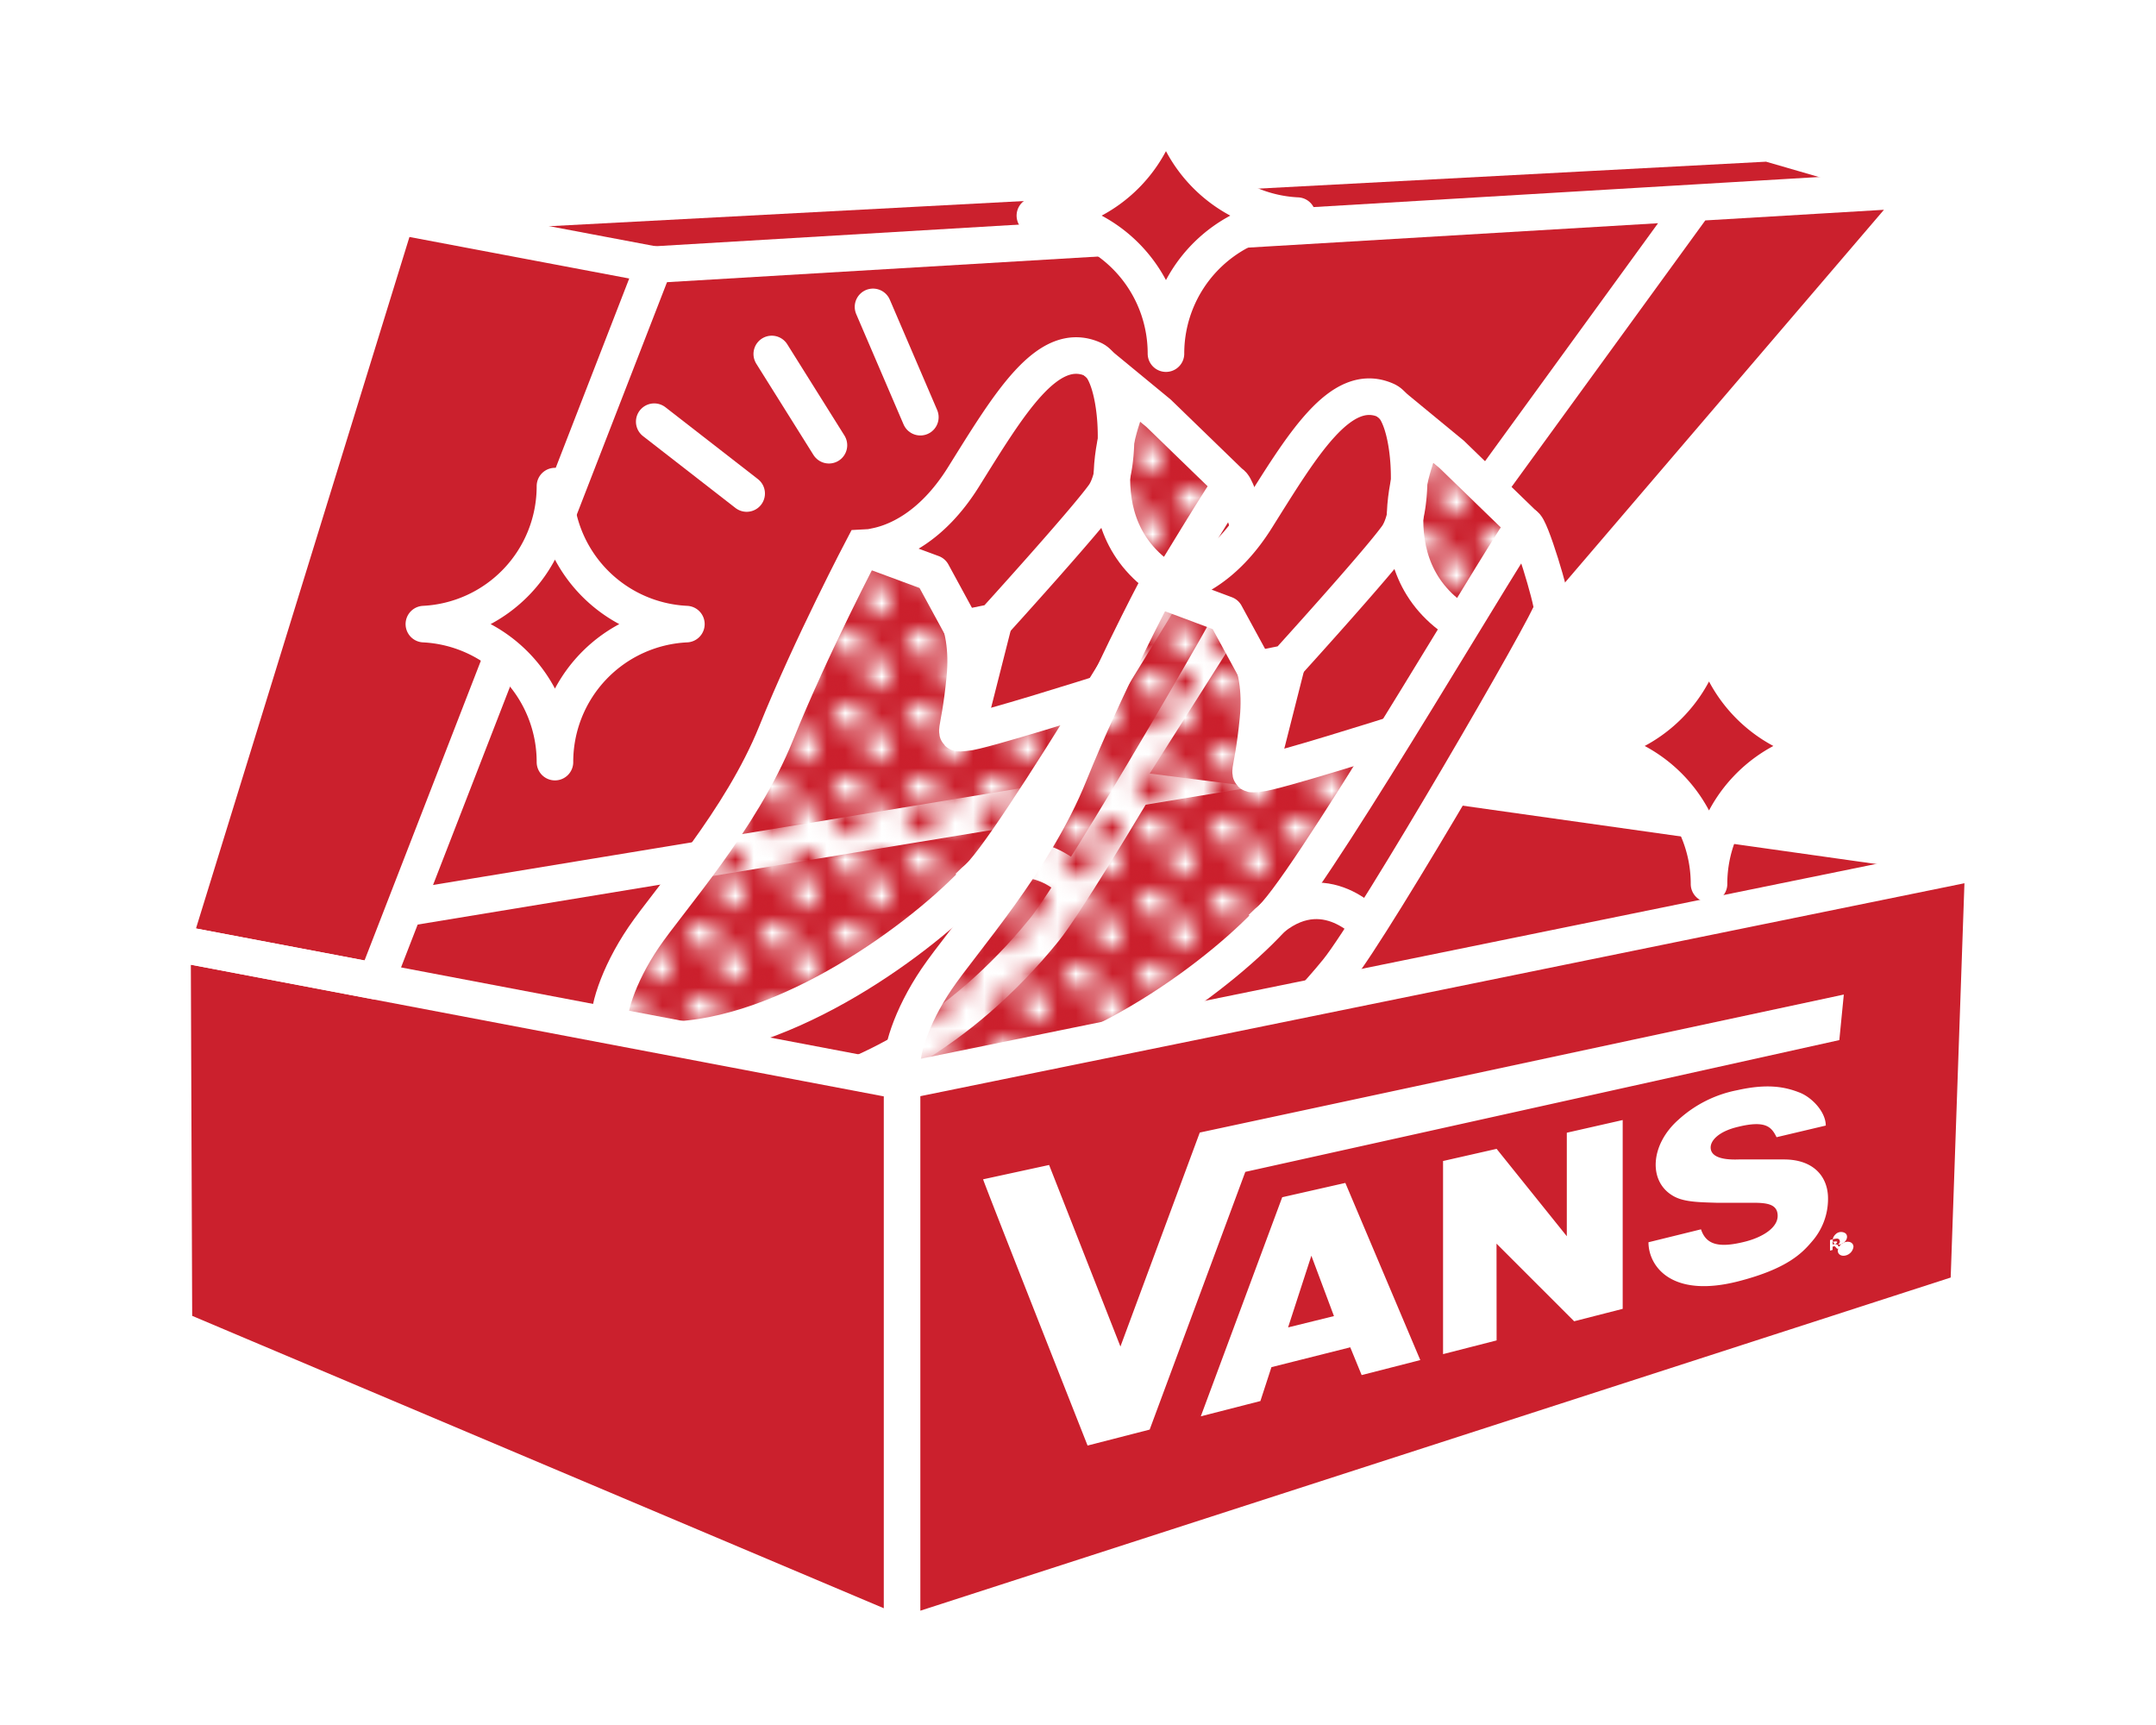 <svg id="Layer_1" data-name="Layer 1" xmlns="http://www.w3.org/2000/svg" xmlns:xlink="http://www.w3.org/1999/xlink" viewBox="0 0 250 200"><defs><style>.cls-1,.cls-11,.cls-7{fill:none;}.cls-12,.cls-2,.cls-4{fill:#cb202d;}.cls-3,.cls-8{fill:#fff;}.cls-11,.cls-12,.cls-4,.cls-7,.cls-8{stroke:#fff;stroke-width:4.24px;}.cls-11,.cls-12,.cls-4{stroke-linejoin:round;}.cls-5{fill:url(#New_Pattern_2);}.cls-6{fill:url(#New_Pattern_2-3);}.cls-7,.cls-8{stroke-miterlimit:10;}.cls-9{fill:url(#New_Pattern_2-5);}.cls-10{fill:url(#New_Pattern_2-7);}.cls-12{stroke-linecap:round;}</style><pattern id="New_Pattern_2" data-name="New Pattern 2" width="3.08" height="3.08" patternTransform="matrix(-2.12, 0, 0, 2.12, -329.17, -342.38)" patternUnits="userSpaceOnUse" viewBox="0 0 3.08 3.08"><rect class="cls-1" width="3.08" height="3.08"/><rect class="cls-2" width="1.54" height="1.54"/><rect class="cls-3" x="1.54" width="1.54" height="1.54"/><rect class="cls-3" y="1.54" width="1.54" height="1.54"/><rect class="cls-2" x="1.54" y="1.54" width="1.54" height="1.54"/></pattern><pattern id="New_Pattern_2-3" data-name="New Pattern 2" width="3.08" height="3.08" patternTransform="matrix(-2.12, 0, 0, 2.12, -331.67, -341.92)" patternUnits="userSpaceOnUse" viewBox="0 0 3.08 3.08"><rect class="cls-1" width="3.08" height="3.08"/><rect class="cls-2" width="1.54" height="1.54"/><rect class="cls-3" x="1.54" width="1.54" height="1.54"/><rect class="cls-3" y="1.54" width="1.54" height="1.54"/><rect class="cls-2" x="1.54" y="1.54" width="1.54" height="1.54"/></pattern><pattern id="New_Pattern_2-5" data-name="New Pattern 2" width="3.08" height="3.08" patternTransform="matrix(-2.12, 0, 0, 2.12, -327.87, -337.61)" patternUnits="userSpaceOnUse" viewBox="0 0 3.08 3.08"><rect class="cls-1" width="3.08" height="3.08"/><rect class="cls-2" width="1.54" height="1.54"/><rect class="cls-3" x="1.54" width="1.54" height="1.54"/><rect class="cls-3" y="1.54" width="1.54" height="1.54"/><rect class="cls-2" x="1.54" y="1.54" width="1.54" height="1.54"/></pattern><pattern id="New_Pattern_2-7" data-name="New Pattern 2" width="3.08" height="3.08" patternTransform="matrix(-2.12, 0, 0, 2.12, -330.36, -337.15)" patternUnits="userSpaceOnUse" viewBox="0 0 3.08 3.08"><rect class="cls-1" width="3.08" height="3.08"/><rect class="cls-2" width="1.54" height="1.54"/><rect class="cls-3" x="1.54" width="1.54" height="1.54"/><rect class="cls-3" y="1.54" width="1.54" height="1.54"/><rect class="cls-2" x="1.54" y="1.54" width="1.54" height="1.54"/></pattern></defs><title>Skate- deco</title><polygon class="cls-2" points="29.12 122.57 46.01 25.04 205.03 16.61 223.31 21.91 134.66 107.56 29.12 122.57"/><polygon class="cls-4" points="20.17 109.7 20.17 153.97 104.6 189.66 228.26 149.68 230 99.79 149.41 88.42 20.17 109.7"/><polyline class="cls-4" points="75.86 30.68 223.31 21.91 164.56 90.56 149.41 88.42 196.61 23.5"/><polygon class="cls-2" points="126.75 41.66 134.34 47.91 142.82 56.13 123.01 87.92 99.32 84.92 126.75 41.66"/><path class="cls-5" d="M70.74,119.19c-.49-1.57.89-6.09,3.89-10.51S85.94,95.08,90,85s10.07-21.51,10.07-21.51c2.65-.18,6.54,1.23,8,3s4.5,5.12,3.8,12.19-1.56,6.35.1,6.27,16-4.63,16-4.63l-5,7.63-9.07,13.25-6.62,5.57-14.46,8.64-13.14,5H72.86Z"/><path class="cls-6" d="M131.84,48.37c-2.65,9.71.53,15.53,2.95,17.34l5.53-9.13Z"/><path class="cls-4" d="M142.82,56.13c.62,0,3.18,8.61,3.18,9.73s-20.65,36.69-24.91,41.94c-19.86,24.47-45,21.2-46.64,19.87s-3.71-8.48-3.71-8.48.54,1.8,8,1.33c13.87-.89,29.42-12.72,35.25-19.35S142.2,56.13,142.82,56.13Z"/><path class="cls-7" d="M70.74,119.19c-.49-1.57.89-6.09,3.89-10.51S85.94,95.08,90,85s10.07-21.51,10.07-21.51c2.65-.18,6.54,1.23,8,3s4.5,5.12,3.8,12.19-1.56,6.35.1,6.27,16-4.63,16-4.63"/><path class="cls-4" d="M126.75,41.66c3,1.34,3.54,12.61,1.24,15.79s-12.73,14.66-12.73,14.66l-3.67.75-3.48-6.4L101.46,64a.34.34,0,0,1,0-.65c2.18-.41,6.47-2,10.23-8C117,46.85,121.45,39.3,126.75,41.66Z"/><polyline class="cls-7" points="142.82 56.13 134.34 47.91 126.75 41.66"/><line class="cls-8" x1="115.26" y1="72.11" x2="112.01" y2="84.92"/><path class="cls-7" d="M124.81,102.63s-5.74-6.76-12.49.16"/><path class="cls-7" d="M130.72,46.85s-6.35,14,4.86,20.74"/><polygon class="cls-2" points="160.74 46.43 168.33 52.68 176.81 60.9 157 92.69 133.31 89.69 160.74 46.43"/><path class="cls-9" d="M104.73,124c-.49-1.57.89-6.09,3.89-10.51S119.93,99.85,124,89.74s10.07-21.51,10.07-21.51c2.65-.18,6.54,1.23,8,3s4.5,5.12,3.8,12.19-1.56,6.35.1,6.27,16-4.63,16-4.63l-5,7.63-9.07,13.25-6.62,5.57-14.46,8.64-13.14,5h-6.86Z"/><path class="cls-10" d="M165.83,53.14c-2.65,9.71.53,15.53,2.95,17.34l5.53-9.13Z"/><path class="cls-4" d="M176.81,60.9c.62,0,3.18,8.61,3.18,9.73s-20.65,36.69-24.91,41.94C135.22,137,110,133.77,108.44,132.44s-3.71-8.48-3.71-8.48.54,1.8,8,1.33c13.87-.89,29.42-12.72,35.25-19.35S176.19,60.9,176.81,60.9Z"/><path class="cls-7" d="M104.73,124c-.49-1.57.89-6.09,3.89-10.51S119.93,99.85,124,89.74s10.07-21.51,10.07-21.51c2.65-.18,6.54,1.23,8,3s4.5,5.12,3.8,12.19-1.56,6.35.1,6.27,16-4.63,16-4.63"/><path class="cls-4" d="M160.73,46.43c3,1.34,3.55,12.61,1.25,15.79s-12.73,14.66-12.73,14.66l-3.67.74-3.48-6.39-6.65-2.49a.34.34,0,0,1,0-.65c2.18-.41,6.47-2,10.23-8C151,51.62,155.44,44.07,160.73,46.43Z"/><polyline class="cls-7" points="176.81 60.9 168.33 52.68 160.74 46.43"/><line class="cls-8" x1="149.25" y1="76.88" x2="146" y2="89.69"/><path class="cls-7" d="M158.8,107.4s-5.74-6.76-12.49.16"/><path class="cls-7" d="M164.71,51.62s-6.35,14,4.86,20.74"/><polygon class="cls-2" points="228.26 149.68 104.73 190.97 20.17 153.97 20.17 109.7 104.6 125.36 230 99.79 228.26 149.68"/><polygon class="cls-4" points="20 109.29 46.01 25.04 75.86 30.68 43.61 113.76 20 109.29"/><polyline class="cls-11" points="46.01 25.04 205.03 16.61 223.31 21.91"/><path class="cls-3" d="M211.75,130.49,206,131.85c-.56-1.13-1.19-2-4.43-1.21-2.25.52-3.21,1.57-3.21,2.4s.8,1.48,3.27,1.39h5.24c3.43,0,5.1,2,5.1,4.52a7.49,7.49,0,0,1-1.87,5c-1.13,1.33-2.85,3.15-8.54,4.61-7.83,2-10.41-1.82-10.41-4.53l6.09-1.5c.6,1.81,2.1,2.18,5.07,1.44,2.05-.51,3.82-1.61,3.82-3s-1.28-1.52-2.93-1.52H199c-2-.06-3.66-.09-4.84-.71-3.08-1.62-2.86-6,.49-8.94a14.07,14.07,0,0,1,6.79-3.4c3.55-.8,5.57-.37,7.17.25,1.42.52,3.1,2.22,3.1,3.86M114,136.74c0,.2,12.11,30.86,12.11,30.86l7.2-1.85,11.09-29.88,68.88-15.28.52-5.28-74.68,16-9.2,24.81-8.27-21.05L114,136.73m59.53,7.46,9,9,5.63-1.44V129.86l-6.48,1.47v12l-8.14-10.13-6.21,1.41V157l6.21-1.59ZM214,144a1.18,1.18,0,0,0-.9,1c0,.44.42.69.92.56a1.2,1.2,0,0,0,.9-1c0-.43-.41-.68-.9-.56h0Zm-.15,0a.9.9,0,0,1-1.16.17c-.28-.25-.21-.72.15-1.06A.9.9,0,0,1,214,143c.27.24.22.68-.11,1v0Zm-.52-.1c0-.22-.2-.34-.46-.28l-.07,0-.6.15V145l.3-.08v-.38l.24-.06.29.31.35-.09-.32-.35a.52.52,0,0,0,.29-.45Zm-.3.08a.26.26,0,0,1-.2.23l-.33.08V144l.29-.07c.11,0,.22,0,.25.06V144Zm-73.79,20.23,6.91-1.77,1.28-3.93,9.14-2.3,1.32,3.22,6.8-1.74L156,137.15l-7.32,1.66Zm10.13-10.34,2.69-8.28,2.62,7-5.31,1.31Z"/><polyline class="cls-11" points="104.6 189.66 228.26 149.68 230 99.79 104.6 125.36 104.6 189.66 20.17 153.97 20 109.29 104.6 125.36"/><path class="cls-12" d="M79.59,72.36a16,16,0,0,0-15.24,16,16,16,0,0,0-15.2-16,16,16,0,0,0,15.2-16A16,16,0,0,0,79.59,72.36Z"/><path class="cls-12" d="M150.44,25A16,16,0,0,0,135.2,41,16,16,0,0,0,120,25,16,16,0,0,0,135.2,9,16,16,0,0,0,150.44,25Z"/><path class="cls-12" d="M213.42,86.49a16,16,0,0,0-15.25,16,16,16,0,0,0-15.2-16,16,16,0,0,0,15.2-16A16,16,0,0,0,213.42,86.49Z"/><line class="cls-12" x1="75.86" y1="48.89" x2="86.58" y2="57.22"/><line class="cls-12" x1="89.49" y1="41.04" x2="96.12" y2="51.62"/><line class="cls-12" x1="101.23" y1="35.58" x2="106.72" y2="48.37"/></svg>